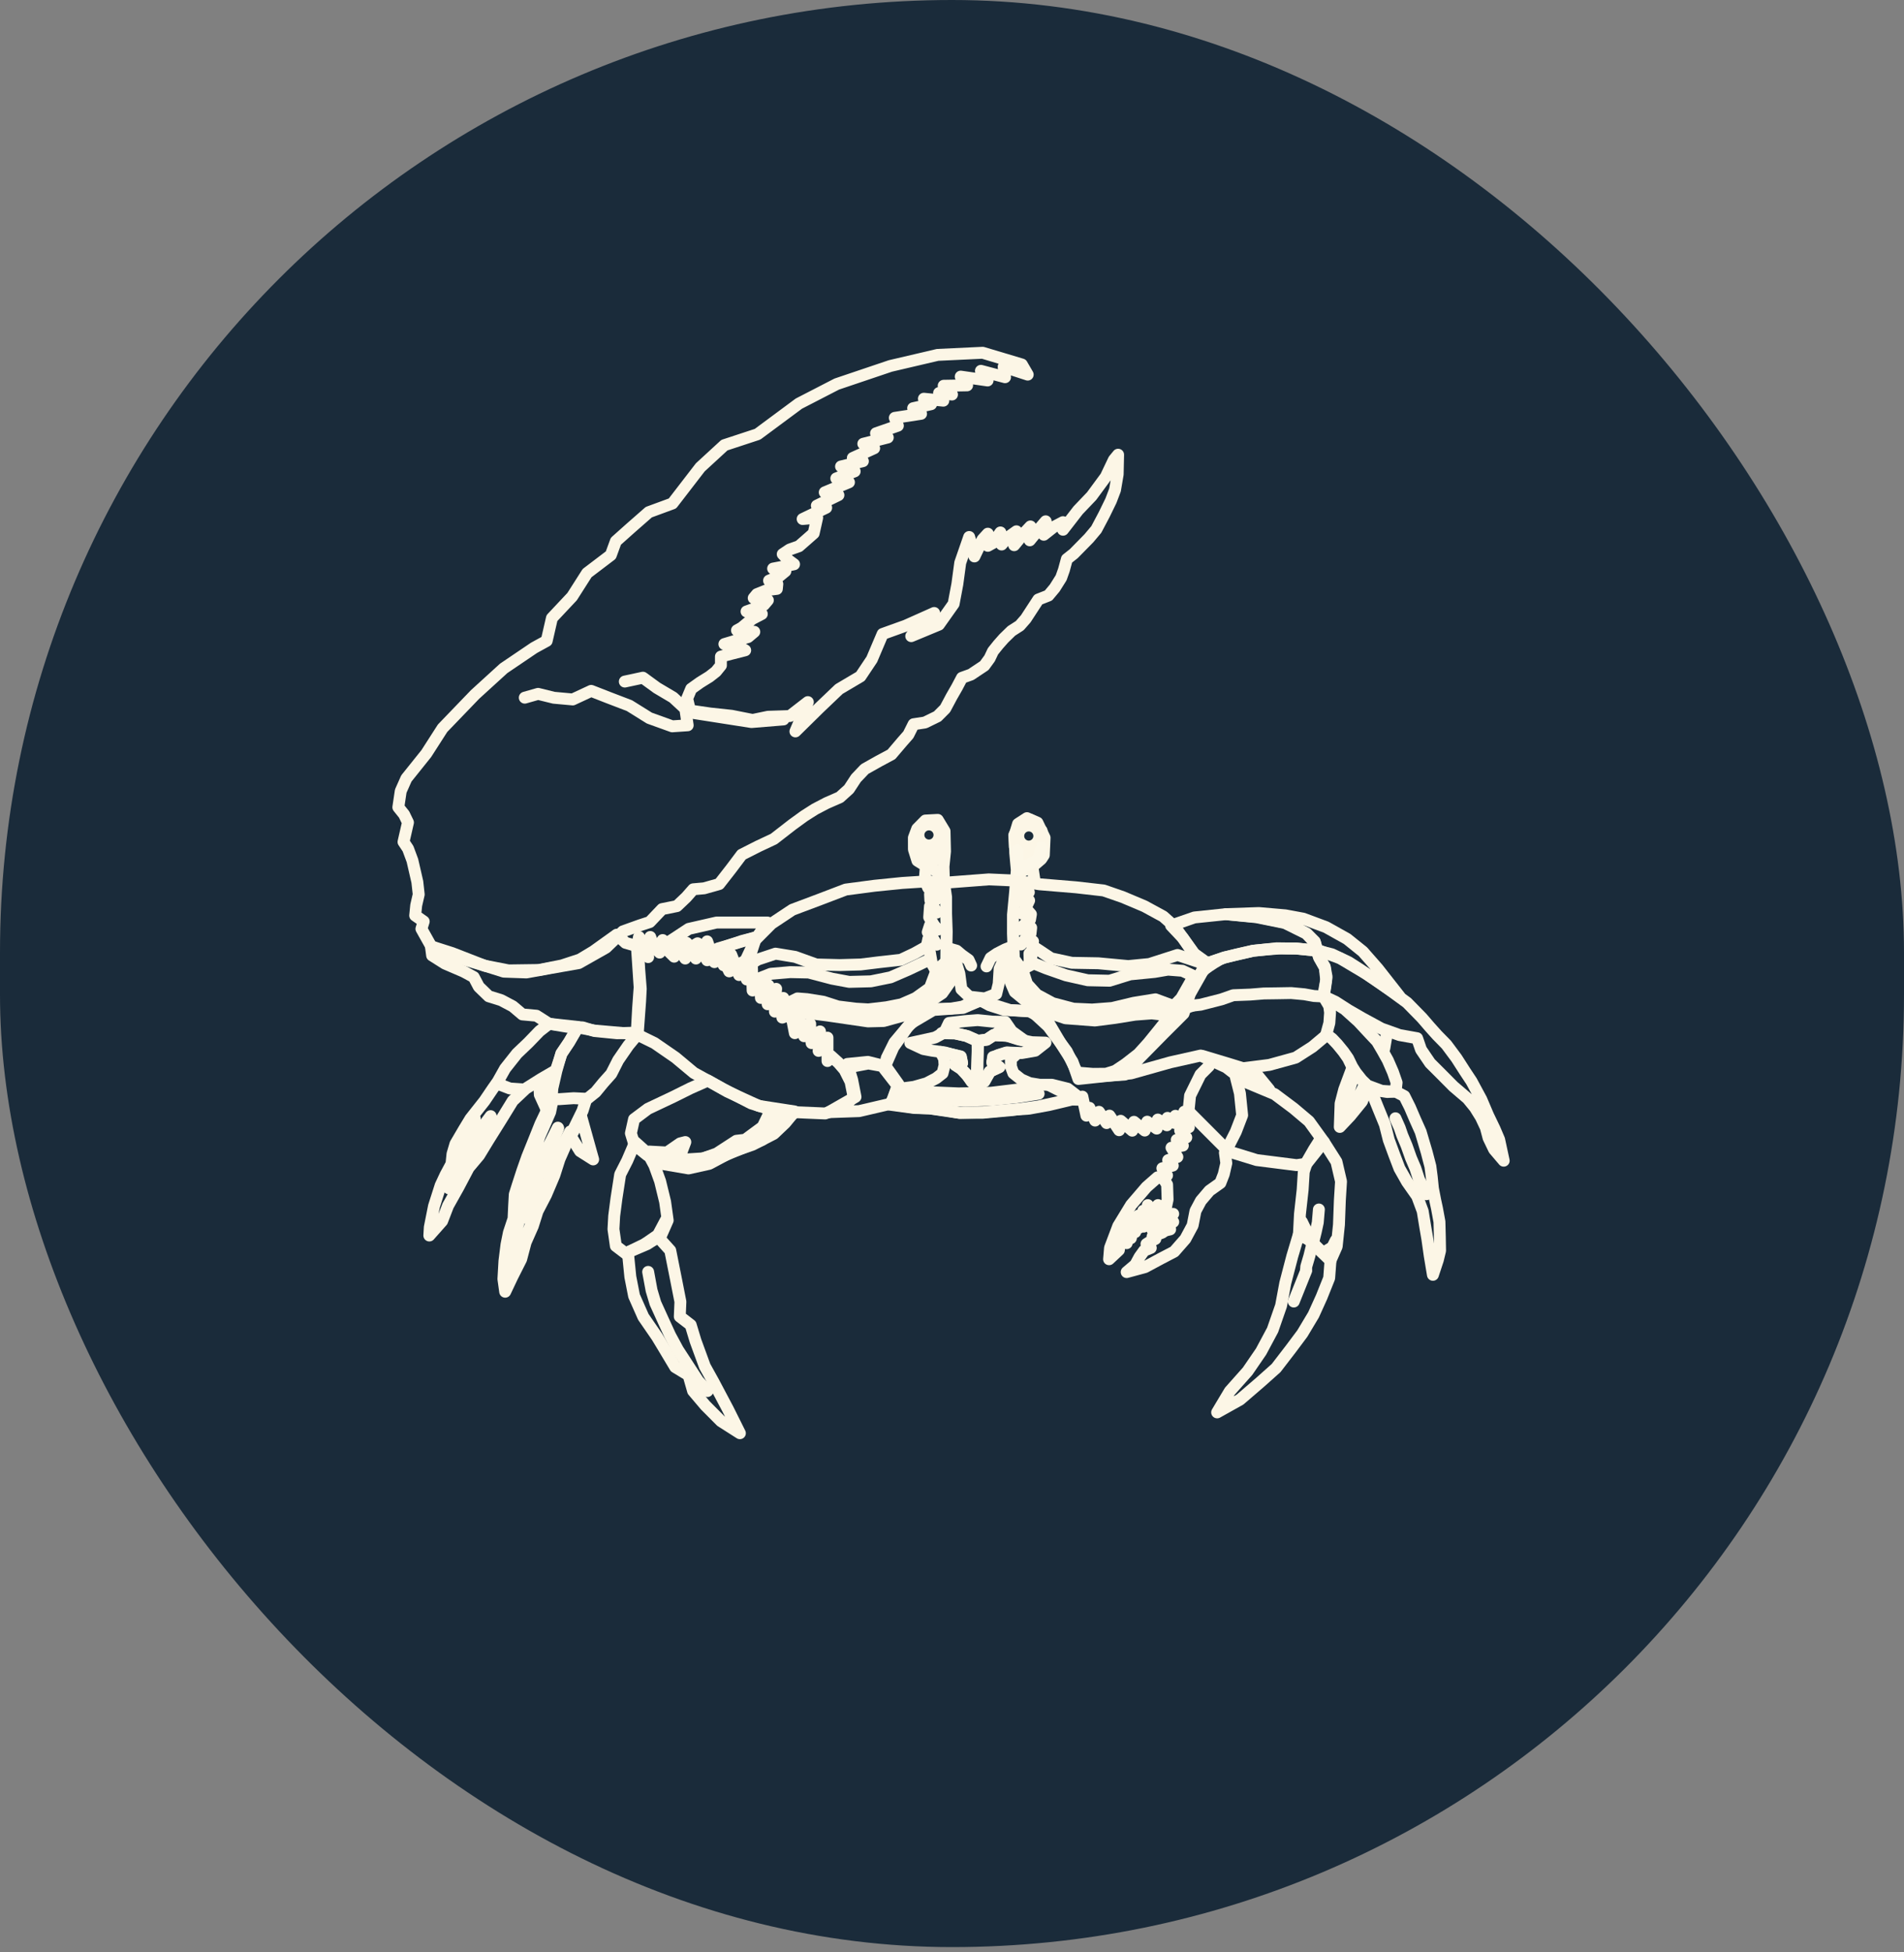 <svg width="160" height="164" viewBox="0 0 160 164" fill="none" xmlns="http://www.w3.org/2000/svg">
<rect x="0" y="0" width="160" height="164" fill="#808080" stroke="none"/>
<g clip-path="url(#clip0_83_2)">
<rect width="160" height="163.556" rx="80" fill="#1A2B3A"/>
<g clip-path="url(#clip1_83_2)">
<path fill-rule="evenodd" clip-rule="evenodd" d="M85.276 71.126L86.344 72.18L87.316 71.444L87.537 71.267L87.529 69.779L86.581 68.866L85.667 69.288L85.231 70.153L85.276 71.126Z" fill="#FCF6E6" stroke="#FCF6E6" stroke-miterlimit="1.5" stroke-linecap="round" stroke-linejoin="round"/>
<path d="M54.566 96.73L56.044 96.811L57.157 96.043L57.59 95.933L57.24 96.863L57.212 97.421L59.089 97.303L60.227 96.899L61.881 95.825L62.616 95.739L64.091 94.651L64.634 93.532" stroke="#FCF6E6" stroke-miterlimit="1.5" stroke-linecap="round" stroke-linejoin="round"/>
<path fill-rule="evenodd" clip-rule="evenodd" d="M48.862 93.869L49.7 96.88L49.845 97.392L48.74 96.693L47.955 95.432L48.862 93.869Z" stroke="#FCF6E6" stroke-miterlimit="1.5" stroke-linecap="round" stroke-linejoin="round"/>
<path fill-rule="evenodd" clip-rule="evenodd" d="M98.413 77.746L100.367 77.067L103.026 76.79L105.602 77.047L107.97 77.528L109.774 78.418L110.509 79.209L110.663 79.845L108.9 79.678L107.284 79.657L105.33 79.863L102.871 80.427L101.343 80.954L100.268 80.056L99.4 78.79L98.413 77.746Z" stroke="#FCF6E6" stroke-miterlimit="1.5" stroke-linecap="round" stroke-linejoin="round"/>
<path fill-rule="evenodd" clip-rule="evenodd" d="M103.025 76.79L105.786 76.696L108.015 76.889L109.519 77.169L111.437 77.883L113.202 78.871L114.523 79.932L115.778 81.361L116.613 82.426L117.608 83.692L114.806 81.801L112.608 80.492L110.68 79.787L110.483 79.089L109.814 78.422L108.074 77.522L105.639 77.025L103.025 76.79Z" stroke="#FCF6E6" stroke-miterlimit="1.5" stroke-linecap="round" stroke-linejoin="round"/>
<path fill-rule="evenodd" clip-rule="evenodd" d="M110.664 79.845L111.928 80.159L113.34 80.828L114.3 81.444L115.596 82.326L116.977 83.3L118.24 84.224L119.502 85.512L120.147 86.261L120.768 86.953L121.549 87.751L122.395 88.888L123.101 89.989L123.656 90.827L124.478 92.35L125.047 93.686L125.591 94.817L125.978 95.724L126.361 97.499L125.556 96.553L125.09 95.586L124.859 94.716L124.448 93.845L123.945 93.034L123.332 92.282L122.136 91.26L121.032 90.149L120.18 89.3L119.414 88.172L119.084 87.211L117.607 86.946L116.093 86.405L114.472 85.524L113.307 84.851L112.217 84.15L111.199 83.674L111.441 82.309L111.328 81.291L110.831 80.396L110.664 79.845Z" stroke="#FCF6E6" stroke-miterlimit="1.5" stroke-linecap="round" stroke-linejoin="round"/>
<path fill-rule="evenodd" clip-rule="evenodd" d="M101.343 80.954L100.772 81.958L100.361 82.713L99.833 83.74L99.759 84.525L100.891 84.395L102.639 83.948L103.633 83.599L105.067 83.544L106.211 83.452L107.275 83.438L108.506 83.417L109.609 83.519L110.419 83.665L111.221 83.707L111.358 82.983L111.479 82.06L111.323 81.201L110.877 80.468L110.67 79.853L108.943 79.674L107.582 79.666L106.462 79.752L105.285 79.865L103.948 80.169L102.973 80.417L101.343 80.954Z" stroke="#FCF6E6" stroke-miterlimit="1.5" stroke-linecap="round" stroke-linejoin="round"/>
<path fill-rule="evenodd" clip-rule="evenodd" d="M111.222 83.707L112.029 84.161L113.017 84.785L114.147 85.801L115.111 86.836L115.72 87.483L116.179 88.265L116.623 89.062L117.055 90.055L117.361 90.939L117.279 91.691L116.573 91.73L115.746 91.596L114.937 91.215L114.439 90.729L113.929 90.087L113.624 89.603L113.284 88.902L112.898 88.348L112.383 87.718L111.945 87.255L111.452 86.88L111.71 85.933L111.77 85.055L111.696 84.505L111.222 83.707Z" stroke="#FCF6E6" stroke-miterlimit="1.5" stroke-linecap="round" stroke-linejoin="round"/>
<path fill-rule="evenodd" clip-rule="evenodd" d="M117.279 91.691L118.011 92.074L118.476 93.003L118.931 94.064L119.384 95.075L119.634 95.92L119.887 96.776L120.2 97.971L120.312 98.829L120.413 99.818L120.6 100.787L120.754 101.5L120.962 102.625L120.993 103.836L121.015 105.059L120.827 105.835L120.413 107.085L120.144 105.475L119.946 104.08L119.784 103.139L119.553 101.734L119.091 100.489L118.237 99.274L117.602 98.153L117.171 97.025L116.704 95.751L116.38 94.472L115.814 93.089L115.073 91.248L116.123 91.636L117.018 91.687L117.279 91.691Z" stroke="#FCF6E6" stroke-miterlimit="1.5" stroke-linecap="round" stroke-linejoin="round"/>
<path fill-rule="evenodd" clip-rule="evenodd" d="M34.149 65.389L35.822 63.302L37.191 61.171L39.918 58.338L42.328 56.142L44.874 54.419L45.94 53.834L46.379 51.922L48.077 50.115L49.335 48.141L51.33 46.626L51.753 45.467L52.997 44.357L54.519 43.023L56.508 42.292L58.849 39.255L60.876 37.392L63.66 36.477L67.133 33.903L70.317 32.262L74.825 30.74L78.794 29.811L82.579 29.632L85.866 30.616L86.362 31.468L84.341 30.812L84.458 31.686L82.43 31.15L82.991 31.959L80.733 31.636L81.27 32.37L79.301 32.404L80 33.139L78.913 33.012L79.27 33.657L77.638 33.493L78.244 33.953L76.735 34.29L77.401 34.76L75.195 35.099L75.452 35.759L73.614 36.398L74.604 36.749L72.547 37.276L73.457 37.655L71.666 38.468L72.512 38.741L70.675 39.184L71.821 39.592L70.278 40.187L71.342 40.511L69.307 41.359L70.456 41.59L68.642 42.475L69.427 42.649L67.449 43.599L68.67 43.486L68.375 44.8L67.673 45.417L67.138 45.884L66.353 46.163L65.776 46.549L66.26 47.055L66.728 47.399L65.701 47.622L64.968 47.761L65.997 47.982L65.459 48.423L64.627 48.771L65.322 49.056L65.282 49.467L64.466 49.567L63.61 49.909L63.338 50.237L64.527 50.417L64.198 50.805L63.528 51.078L62.734 51.364L64.018 51.573L63.203 52L62.344 52.719L61.931 52.949L63.386 53.072L62.862 53.513L62.075 53.742L60.873 54.102L62.192 54.383L62.621 54.625L61.389 54.938L60.581 55.154V55.896L60.167 56.408L59.613 56.843L58.84 57.321L58.085 57.858L57.744 58.675L57.983 59.686L59.682 59.934L61.483 60.127L63.245 60.477L64.539 60.208L66.371 60.149L67.887 58.977L66.842 61.438L68.865 59.447L70.505 57.884L72.307 56.818L73.263 55.389L74.171 53.254L76.118 52.553L78.501 51.49L76.575 53.436L78.899 52.471L80.137 50.723L80.45 49.062L80.692 47.273L81.443 45.107L81.74 46.119L81.884 46.742L82.561 45.324L83.011 44.83V45.849L83.461 45.602L84.07 44.725L84.17 45.739L84.67 45.161L85.415 44.63L85.223 45.797L85.982 44.873L86.591 44.221L86.537 45.387L87.243 44.525L87.873 43.79L87.715 44.92L88.523 44.283L89.327 43.861L89.329 44.499L90.6 42.858L91.732 41.673L92.923 40.055L93.603 38.628L93.959 38.196L93.923 39.842L93.699 41.158L93.358 42.054L92.79 43.22L92.127 44.474L91.503 45.215L90.233 46.507L89.652 46.965L89.405 47.876L89.172 48.533L88.63 49.394L88.102 50.026L87.253 50.359L86.201 51.973L85.694 52.553L84.997 52.999L84.355 53.625L83.891 54.15L83.443 54.708L83.16 55.304L82.715 55.916L81.591 56.664L80.838 56.934L80.418 57.73L79.972 58.506L79.428 59.525L78.778 60.177L77.725 60.691L76.773 60.836L76.333 61.717L75.806 62.316L74.909 63.37L73.856 63.934L72.668 64.602L71.934 65.374L71.34 66.28L70.572 66.973L69.465 67.457L68.482 67.97L67.581 68.544L66.599 69.256L65.029 70.473L63.701 71.097L62.329 71.793L61.436 72.979L60.437 74.26L59.168 74.619L58.257 74.7L57.663 75.374L56.883 76.114L55.639 76.364L54.602 77.453L53.753 77.731L52.344 78.236L50.925 79.603L48.634 80.9L46.252 81.32L44.239 81.685L42.333 81.619L40.776 81.129L38.82 80.541L37.527 80.037L36.234 79.492L35.413 78.024L35.606 77.403L34.889 76.903L34.975 76.048L35.186 75.133L35.07 74.079L34.657 72.282L34.288 71.289L33.909 70.722L34.283 69.088L33.958 68.416L33.473 67.811L33.675 66.454L34.149 65.389Z" stroke="#FCF6E6" stroke-miterlimit="1.5" stroke-linecap="round" stroke-linejoin="round"/>
<path fill-rule="evenodd" clip-rule="evenodd" d="M53.604 79.499L52.568 79.199L51.825 78.514L49.87 79.916L48.726 80.603L47.209 81.1L45.301 81.479L42.739 81.514L40.725 81.121L37.994 80.059L36.211 79.491L36.313 80.259L37.389 80.938L38.952 81.61L39.812 82.075L40.239 82.886L41.069 83.689L42.111 84.013L43.095 84.533L43.897 85.212L45.08 85.319L46.139 85.997L47.665 86.25L48.959 86.299L49.951 86.604L51.852 86.793L53.165 86.75L53.601 86.702L53.791 84.123L53.846 83.062L53.718 81.454L53.604 79.499Z" stroke="#FCF6E6" stroke-miterlimit="1.5" stroke-linecap="round" stroke-linejoin="round"/>
<path fill-rule="evenodd" clip-rule="evenodd" d="M46.138 85.997L45.339 86.615L44.394 87.593L43.445 88.497L42.447 89.757L41.838 90.842L41.398 91.468L40.712 92.481L39.536 93.97L38.986 94.876L38.273 96.092L38.025 96.931L37.938 97.767L37.448 98.678L37.028 99.575L36.47 101.319L36.118 103.086L36.078 103.783L37.153 102.57L37.651 101.278L38.52 99.729L39.386 98.087L40.26 97.049L41.035 95.777L42.095 94.084L43.09 92.468L44.175 91.446L45.455 90.64L46.716 89.904L47.187 88.511L47.837 87.528L48.551 86.262L46.138 85.997Z" stroke="#FCF6E6" stroke-miterlimit="1.5" stroke-linecap="round" stroke-linejoin="round"/>
<path fill-rule="evenodd" clip-rule="evenodd" d="M46.758 89.941L46.418 91.42L46.354 92.307L46.05 93.085L45.418 94.412L44.86 95.805L44.307 97.175L43.901 98.328L43.502 99.556L43.257 100.333L43.203 101.303L43.154 102.368L42.764 103.542L42.562 104.543L42.389 105.934L42.303 107.437L42.452 108.505L43.052 107.239L43.793 105.775L44.169 104.357L44.776 102.986L45.169 101.741L45.886 100.362L46.581 98.725L47.015 97.369L47.594 96.049L48.128 94.994L48.955 93.304L49.247 92.378L50.048 91.74L50.703 90.945L51.366 90.202L51.946 89.059L52.802 87.819L53.577 86.882L51.19 86.675L49.977 86.571L48.56 86.302L47.811 87.546L47.17 88.485L46.758 89.941Z" stroke="#FCF6E6" stroke-miterlimit="1.5" stroke-linecap="round" stroke-linejoin="round"/>
<path fill-rule="evenodd" clip-rule="evenodd" d="M59.492 90.763L58.024 91.414L56.53 92.156L54.448 93.14L53.28 94.013L53.017 95.194L53.313 96.157L54.39 97.033L55.752 97.788L57.855 98.148L59.595 97.762L61.431 96.786L63.252 96.149L65.021 95.242L65.981 94.329L66.779 93.361L63.774 92.898L61.138 91.699L59.492 90.763Z" stroke="#FCF6E6" stroke-miterlimit="1.5" stroke-linecap="round" stroke-linejoin="round"/>
<path fill-rule="evenodd" clip-rule="evenodd" d="M53.374 95.941L52.712 97.485L52.115 98.656L51.802 100.676L51.612 102.138L51.551 103.251L51.752 104.662L52.562 105.277L54.375 104.508L55.565 103.744L56.109 102.51L55.892 100.948L55.47 99.217L54.994 97.902L54.469 96.925L53.374 95.941Z" stroke="#FCF6E6" stroke-miterlimit="1.5" stroke-linecap="round" stroke-linejoin="round"/>
<path d="M54.284 104.436L55.294 103.738L55.941 102.517" stroke="#FCF6E6" stroke-miterlimit="1.5" stroke-linecap="round" stroke-linejoin="round"/>
<path fill-rule="evenodd" clip-rule="evenodd" d="M52.763 105.196L52.969 107.252L53.285 108.864L54.061 110.617L55.209 112.285L55.813 113.284L56.741 114.836L57.861 115.516L58.241 116.839L59.276 118.06L60.589 119.379L62.176 120.39L61.178 118.389L59.958 116.085L59.23 114.775L58.447 112.634L58.043 111.298L57.125 110.591L57.177 109.343L56.825 107.554L56.324 105.041L55.332 103.944L52.763 105.196Z" stroke="#FCF6E6" stroke-miterlimit="1.5" stroke-linecap="round" stroke-linejoin="round"/>
<path fill-rule="evenodd" clip-rule="evenodd" d="M102.281 118.641L104.2 117.568L105.942 116.07L107.237 114.915L108.48 113.299L109.441 112.013L110.381 110.444L111.057 108.953L111.696 107.357L111.806 105.882L110.792 104.91L109.942 104.115L109.143 103.69L108.598 105.515L108.008 107.775L107.653 109.681L106.944 111.716L105.974 113.529L104.838 115.186L103.343 116.866L102.281 118.641Z" stroke="#FCF6E6" stroke-miterlimit="1.5" stroke-linecap="round" stroke-linejoin="round"/>
<path fill-rule="evenodd" clip-rule="evenodd" d="M111.806 105.882L112.327 104.704L112.517 102.882L112.593 100.826L112.691 99.239L112.307 97.588L111.245 95.917L110.807 95.938L110.425 96.539L109.853 97.533L109.561 98.423L109.466 99.939L109.239 101.991L109.153 103.679L110.055 104.144L111.806 105.882Z" stroke="#FCF6E6" stroke-miterlimit="1.5" stroke-linecap="round" stroke-linejoin="round"/>
<path fill-rule="evenodd" clip-rule="evenodd" d="M111.245 95.918L109.999 94.191L108.706 93.1L107.114 91.909L104.618 90.868L103.043 89.653L100.895 88.665L98.36 89.233L95.041 90.165L90.624 90.634L90.128 89.189L89.122 87.616L88.013 85.734L86.52 84.957L84.353 84.824L83.157 84.442L82.223 83.932L80.901 84.553L79.948 84.718L78.514 84.764L77.305 85.273L76.194 86.338L75.162 87.569L74.514 88.875L74.335 89.801L75.43 91.208L75.26 91.963L74.779 92.791L76.847 93.069L78.097 93.103L80.575 93.472H82.579L85.028 93.251L87.288 92.938L89.905 92.361L90.76 92.378L90.957 92.117L91.296 93.716L91.552 93.056L92.025 94.128L92.351 93.391L92.993 94.339L93.234 93.712L94.046 94.939L94.174 94.147L95.145 94.977L95.293 94.232L96.195 94.966L96.405 94.221L97.203 94.802L97.296 94.042L98.058 94.524L98.112 93.9L98.714 94.332L98.779 93.726L99.309 94.007L99.519 93.382L100.019 93.497L103.231 96.718L105.598 97.446L108.959 97.872L109.783 97.757L111.245 95.918Z" stroke="#FCF6E6" stroke-miterlimit="1.5" stroke-linecap="round" stroke-linejoin="round"/>
<path d="M62.666 80.66L63.477 78.943L64.824 77.59L66.586 76.42L68.924 75.542L71.073 74.722L73.506 74.401L75.816 74.168L77.763 74.043L79.786 74.121L83.086 73.869L85.153 73.96L87.353 74.279L90.439 74.536L92.743 74.799L94.352 75.356L96.183 76.13L97.758 76.988L98.727 77.854L100.364 80.121L101.451 80.902L99.992 83.478L99.459 85.138L97.744 86.848L95.772 88.853L94.515 90.265L90.718 90.522L89.646 88.317L88.083 86.212L86.716 84.953L84.882 84.848L82.344 84.055L80.915 84.665L78.439 84.837L76.459 86.002L75.074 87.969L74.366 89.586L72.97 89.335L71.242 89.664" stroke="#FCF6E6" stroke-miterlimit="1.5" stroke-linecap="round" stroke-linejoin="round"/>
<path fill-rule="evenodd" clip-rule="evenodd" d="M64.501 77.494L60.214 77.493L57.877 78.026L56.009 79.252L59.645 79.956L62.344 79.044L63.616 78.712L64.501 77.494Z" stroke="#FCF6E6" stroke-miterlimit="1.5" stroke-linecap="round" stroke-linejoin="round"/>
<path fill-rule="evenodd" clip-rule="evenodd" d="M63.531 78.734L60.352 79.667L61.279 81.596L62.815 80.97L63.531 78.734Z" stroke="#FCF6E6" stroke-miterlimit="1.5" stroke-linecap="round" stroke-linejoin="round"/>
<path fill-rule="evenodd" clip-rule="evenodd" d="M69.639 93.423L72.193 93.334L74.882 92.707L75.501 91.074L74.426 89.568L72.931 89.197L71.205 89.371L71.607 90.694L71.891 92.138L69.639 93.423Z" stroke="#FCF6E6" stroke-miterlimit="1.5" stroke-linecap="round" stroke-linejoin="round"/>
<path fill-rule="evenodd" clip-rule="evenodd" d="M76.496 87.611L77.593 88.12L78.328 88.258L79.417 88.41L80.748 88.775L80.85 89.298L80.262 89.465L80.785 89.796L81.265 90.324L81.787 90.973L82.049 91.096L82.14 90.047L82.155 88.475L82.147 87.447L81.193 87.017L79.998 86.738L79.283 86.772L78.571 87.154L76.496 87.611Z" stroke="#FCF6E6" stroke-miterlimit="1.5" stroke-linecap="round" stroke-linejoin="round"/>
<path fill-rule="evenodd" clip-rule="evenodd" d="M82.049 91.095L82.721 90.851L83.154 90.025L83.931 89.652L83.39 89.282L83.448 88.784L84.659 88.409L85.857 88.457L86.992 88.259L87.855 87.581L86.716 87.547L85.603 87.316L84.587 86.991L83.505 86.963L82.918 87.331L82.197 87.44L82.049 91.095Z" stroke="#FCF6E6" stroke-miterlimit="1.5" stroke-linecap="round" stroke-linejoin="round"/>
<path fill-rule="evenodd" clip-rule="evenodd" d="M79.412 86.636L79.748 85.928L81.103 85.773L82.159 85.689L83.406 85.817L84.471 85.839L85.016 86.63L85.764 87.172L86.112 87.421L84.732 87.025L83.508 86.932L82.912 87.335L82.165 87.414L81.3 87.033L80.281 86.813L79.122 86.785L79.412 86.636Z" stroke="#FCF6E6" stroke-miterlimit="1.5" stroke-linecap="round" stroke-linejoin="round"/>
<path fill-rule="evenodd" clip-rule="evenodd" d="M79.04 88.359L79.337 88.939L79.375 89.476L79.206 90.155L78.672 90.571L77.864 90.994L76.804 91.295L75.719 91.439L75.416 91.248L74.891 92.758L76.87 93.051L78.159 93.109L79.468 93.28L80.663 93.483L82.587 93.44L84.733 93.243L86.477 93.127L88.147 92.823L90.267 92.317L90.695 92.199L89.721 91.45L88.39 91.119H87.368L86.527 90.982L85.813 90.671L85.155 90.145L84.955 89.592L84.945 88.977L85.493 88.471L84.556 88.413L83.878 88.627L83.506 88.832L83.399 89.167L83.989 89.637L83.218 89.981L82.77 90.733L82.072 91.033L81.658 90.875L81.235 90.254L80.781 89.789L80.25 89.394L80.84 89.292L80.724 88.735L79.04 88.359Z" stroke="#FCF6E6" stroke-miterlimit="1.5" stroke-linecap="round" stroke-linejoin="round"/>
<path d="M77.381 91.71L80.554 91.846L83.266 91.793L86.393 91.417" stroke="#FCF6E6" stroke-miterlimit="1.5" stroke-linecap="round" stroke-linejoin="round"/>
<path d="M76.635 92.236L79.05 92.374L81.052 92.464L83.263 92.389L85.421 92.17L87.28 91.875" stroke="#FCF6E6" stroke-miterlimit="1.5" stroke-linecap="round" stroke-linejoin="round"/>
<path d="M101.087 88.707L103.242 89.356L104.462 89.732L106.669 89.452L108.883 88.841L110.296 87.934L111.528 86.901" stroke="#FCF6E6" stroke-miterlimit="1.5" stroke-linecap="round" stroke-linejoin="round"/>
<path fill-rule="evenodd" clip-rule="evenodd" d="M98.348 85.306L96.791 85.126L95.374 85.234L93.703 85.504L92.004 85.722L89.533 85.534L88.274 85.107L86.428 84.259L85.276 83.314L84.91 82.468L84.575 81.64L84.328 81.022L85.104 80.631L85.577 81.19L86.037 81.828L86.308 82.652L87.131 83.556L88.461 84.271L90.201 84.73L91.774 84.801L93.462 84.672L95.275 84.238L97.098 83.943L98.704 84.537L98.348 85.306Z" stroke="#FCF6E6" stroke-miterlimit="1.5" stroke-linecap="round" stroke-linejoin="round"/>
<path fill-rule="evenodd" clip-rule="evenodd" d="M65.947 84.389L67.014 83.867L67.824 83.93L69.2 84.151L70.415 84.542L71.91 84.728L72.963 84.789L74.49 84.61L75.746 84.363L76.949 83.837L78.141 82.985L78.712 81.47L79.447 80.845L80.089 80.966L80.218 81.726L79.847 82.478L79.174 83.431L78.021 84.2L77.076 84.808L75.968 85.295L74.254 85.766L72.943 85.799L71.323 85.563L69.497 85.296L68.114 85.121L66.598 85.088L65.968 85.373L65.947 84.389Z" stroke="#FCF6E6" stroke-miterlimit="1.5" stroke-linecap="round" stroke-linejoin="round"/>
<path fill-rule="evenodd" clip-rule="evenodd" d="M53.525 79.563L53.75 82.934L53.621 84.706L53.501 86.885L54.996 87.615L56.763 88.834L58.306 90.122L60.782 91.483L63.131 92.688L65.287 93.361L69.341 93.531L70.974 92.963L71.726 92.124L71.475 90.868L70.974 89.873L70.454 89.271L69.799 88.682L69.537 89.127V88.053V87.163L69.17 87.385L68.79 88.276L68.908 87.163V86.639L68.385 86.98L68.201 87.621L68.083 86.787V86.002L67.571 86.155V87.042L67.062 85.266L66.65 85.538L66.794 86.787L66.483 85.178L65.74 85.478L65.826 83.828L65.484 84.002L65.118 84.978V84.079L65.223 83.061L64.852 83.391L64.508 84.357L64.571 82.763L64.164 83.061L63.942 83.828L63.858 82.278L63.398 82.515L63.245 83.203L63.187 81.205L62.877 81.627L62.755 82.278L62.41 80.821L62.111 81.263V81.904L61.447 80.191L60.813 81.083L60.258 79.829L59.903 79.907L60.036 80.821L59.425 79.075L59.024 79.949L59.425 80.662L58.622 79.236L57.956 79.632L58.482 80.517L57.697 79.198L56.917 79.496L57.583 80.517L56.716 79.189L56.651 80.362L56.008 79.729L55.686 78.964L55.353 79.496L55.431 80.018L54.92 79.496L54.643 78.706L54.374 79.532L54.468 80.397L54.01 79.496L53.696 78.706L53.525 79.563Z" stroke="#FCF6E6" stroke-miterlimit="1.5" stroke-linecap="round" stroke-linejoin="round"/>
<path d="M79.614 80.325L80.304 80.751L80.62 81.787L80.792 83.097L81.454 83.721L82.751 83.867L83.715 83.492L83.922 82.636L83.999 81.379L84.419 80.468H85.013" stroke="#FCF6E6" stroke-miterlimit="1.5" stroke-linecap="round" stroke-linejoin="round"/>
<path d="M85.861 81.453L86.872 80.925L87.919 81.349L89.572 81.927L91.408 82.341L93.24 82.381L94.967 81.846L97.029 81.643L98.146 81.451L99.361 81.546L100.506 82.077" stroke="#FCF6E6" stroke-miterlimit="1.5" stroke-linecap="round" stroke-linejoin="round"/>
<path d="M86.531 80.968L86.506 80.096L87.078 79.671L88.327 80.5L90.066 80.876L92.301 80.915L94.815 81.15L96.582 80.978L98.951 80.217L101.068 80.916" stroke="#FCF6E6" stroke-miterlimit="1.5" stroke-linecap="round" stroke-linejoin="round"/>
<path fill-rule="evenodd" clip-rule="evenodd" d="M85.201 80.536L85.121 78.409L85.122 76.835L85.307 74.881L85.443 73.084L85.313 71.651L85.28 70.101L85.55 69.209L86.3 68.725L87.177 69.105L87.781 70.369L87.717 71.825L87.502 72.158L86.757 72.797L86.916 73.855L86.223 74.34L86.458 74.951L86.131 75.368L86.481 75.644L86.182 76.282L86.632 76.797L86.558 77.245L86.064 77.698L86.653 77.927L86.598 78.434L86.074 78.986L86.809 79.073L86.772 79.401L86.604 80.963L85.828 81.407L85.201 80.536Z" stroke="#FCF6E6" stroke-miterlimit="1.5" stroke-linecap="round" stroke-linejoin="round"/>
<path fill-rule="evenodd" clip-rule="evenodd" d="M77.805 72.739L77.094 72.298L76.799 71.354L76.796 70.373L77.079 69.615L77.763 68.925L78.799 68.87L79.374 69.821L79.413 71.514L79.286 72.788L79.326 74.104L79.504 75.352V76.76L79.557 78.251L79.526 79.842L79.517 80.84L78.672 81.584L78.297 80.906L78.138 79.984L77.901 79.38L78.009 78.861L78.476 78.971L77.962 78.303L78.151 77.723L78.579 77.869L78.083 77.051L78.148 76.124L78.584 76.445L78.179 75.621L78.153 75.109L78.566 75.186L77.997 74.577L77.713 73.905L77.805 72.739Z" stroke="#FCF6E6" stroke-miterlimit="1.5" stroke-linecap="round" stroke-linejoin="round"/>
<path d="M79.53 79.609L80.392 79.858L80.82 80.221L81.393 80.632L81.609 81.105" stroke="#FCF6E6" stroke-miterlimit="1.5" stroke-linecap="round" stroke-linejoin="round"/>
<path d="M77.691 79.61L76.843 80.083L75.698 80.624L73.938 80.819L72.327 81.017L70.563 81.066L68.595 81.016L66.82 80.377L65.169 80.106L63.685 80.6L62.765 81.164" stroke="#FCF6E6" stroke-miterlimit="1.5" stroke-linecap="round" stroke-linejoin="round"/>
<path d="M77.807 80.75L76.343 81.445L74.837 82.096L73.184 82.432L71.362 82.478L69.925 82.21L67.953 81.691L66.41 81.659L64.769 81.8L63.519 82.293" stroke="#FCF6E6" stroke-miterlimit="1.5" stroke-linecap="round" stroke-linejoin="round"/>
<path d="M85.656 71.474L86.23 72.334L87.516 71.194" stroke="#FCF6E6" stroke-miterlimit="1.5" stroke-linecap="round" stroke-linejoin="round"/>
<path d="M85.498 73.361L86.771 72.783" stroke="#FCF6E6" stroke-miterlimit="1.5" stroke-linecap="round" stroke-linejoin="round"/>
<path d="M45.947 93.239L45.362 91.956L45.308 90.875" stroke="#FCF6E6" stroke-miterlimit="1.5" stroke-linecap="round" stroke-linejoin="round"/>
<path fill-rule="evenodd" clip-rule="evenodd" d="M45.475 90.742L46.089 92.04L46.416 90.725L45.996 91.091L45.846 90.822L45.965 90.536L45.475 90.742Z" stroke="#FCF6E6" stroke-miterlimit="1.5" stroke-linecap="round" stroke-linejoin="round"/>
<path fill-rule="evenodd" clip-rule="evenodd" d="M42.671 107.257L43.343 105.906L43.78 104.904L44.22 103.779L44.978 102.063L44.342 102.279L43.726 102.268L43.187 103.82L42.887 105.359L42.671 107.257Z" stroke="#FCF6E6" stroke-miterlimit="1.5" stroke-linecap="round" stroke-linejoin="round"/>
<path d="M46.368 92.734L46.231 93.413L45.747 94.522L45.345 95.424L44.948 96.614L44.478 98.128L43.966 99.793L43.996 101.298L44.731 99.388L45.22 98.064L45.838 96.795L46.878 94.724" stroke="#FCF6E6" stroke-miterlimit="1.5" stroke-linecap="round" stroke-linejoin="round"/>
<path d="M44.526 101.509L44.841 101.466L45.259 100.9L45.539 100.288L46.109 99.177L46.44 98.034L46.997 96.777L47.914 95.048" stroke="#FCF6E6" stroke-miterlimit="1.5" stroke-linecap="round" stroke-linejoin="round"/>
<path d="M44.51 101.429L44.53 100.917L44.841 100.008L45.088 99.128L45.378 98.469L45.893 97.198L46.906 94.779" stroke="#FCF6E6" stroke-miterlimit="1.5" stroke-linecap="round" stroke-linejoin="round"/>
<path d="M49.276 92.3L48.211 92.248L46.988 92.331L46.4 92.337" stroke="#FCF6E6" stroke-miterlimit="1.5" stroke-linecap="round" stroke-linejoin="round"/>
<path d="M41.908 91.071L42.846 91.432L43.97 91.51" stroke="#FCF6E6" stroke-miterlimit="1.5" stroke-linecap="round" stroke-linejoin="round"/>
<path d="M38.067 97.544L38.745 98.222L39.615 97.745" stroke="#FCF6E6" stroke-miterlimit="1.5" stroke-linecap="round" stroke-linejoin="round"/>
<path d="M39.895 93.954L39.398 95.023L38.915 95.893L38.582 96.654L38.52 97.572L39.029 96.819L39.658 95.979L40.328 94.964L41.232 93.756" stroke="#FCF6E6" stroke-miterlimit="1.5" stroke-linecap="round" stroke-linejoin="round"/>
<path d="M41.301 93.971L40.828 94.669L40.447 95.201L39.989 95.814L39.338 96.771L38.868 97.636L39.526 97.339L40.388 96.418L41.073 95.491" stroke="#FCF6E6" stroke-miterlimit="1.5" stroke-linecap="round" stroke-linejoin="round"/>
<path d="M38.539 98.372L37.723 99.822" stroke="#FCF6E6" stroke-miterlimit="1.5" stroke-linecap="round" stroke-linejoin="round"/>
<path d="M85.525 71.419L85.567 73.106L86.223 72.726L87.075 72.301L87.347 71.9L87.503 71.186" stroke="white" stroke-opacity="0.1" stroke-miterlimit="1.5" stroke-linecap="round" stroke-linejoin="round"/>
<path d="M85.786 74.621L86.222 74.335" stroke="#FCF6E6" stroke-miterlimit="1.5" stroke-linecap="round" stroke-linejoin="round"/>
<path d="M85.825 75.702L86.175 75.35" stroke="#FCF6E6" stroke-miterlimit="1.5" stroke-linecap="round" stroke-linejoin="round"/>
<path d="M85.895 76.747L86.228 76.268" stroke="#FCF6E6" stroke-miterlimit="1.5" stroke-linecap="round" stroke-linejoin="round"/>
<path d="M85.713 78.075L86.101 77.673" stroke="#FCF6E6" stroke-miterlimit="1.5" stroke-linecap="round" stroke-linejoin="round"/>
<path d="M85.796 79.338L86.116 78.965" stroke="#FCF6E6" stroke-miterlimit="1.5" stroke-linecap="round" stroke-linejoin="round"/>
<path d="M78.459 78.961L78.718 79.356" stroke="#FCF6E6" stroke-miterlimit="1.5" stroke-linecap="round" stroke-linejoin="round"/>
<path d="M78.588 77.849L78.817 78.095" stroke="#FCF6E6" stroke-miterlimit="1.5" stroke-linecap="round" stroke-linejoin="round"/>
<path d="M78.588 76.419L78.716 76.663" stroke="#FCF6E6" stroke-miterlimit="1.5" stroke-linecap="round" stroke-linejoin="round"/>
<path d="M78.525 75.176L78.695 75.54" stroke="#FCF6E6" stroke-miterlimit="1.5" stroke-linecap="round" stroke-linejoin="round"/>
<path d="M78.737 74.424L77.761 74.037" stroke="#FCF6E6" stroke-miterlimit="1.5" stroke-linecap="round" stroke-linejoin="round"/>
<path d="M98.689 84.459L99.27 83.85L100.265 82.098" stroke="#FCF6E6" stroke-miterlimit="1.5" stroke-linecap="round" stroke-linejoin="round"/>
<path d="M98.328 85.336L97.392 86.512L96.489 87.624L95.673 88.527L94.592 89.37L93.715 89.955L92.945 90.195L91.834 90.205L90.611 90.106" stroke="#FCF6E6" stroke-miterlimit="1.5" stroke-linecap="round" stroke-linejoin="round"/>
<path d="M98.633 84.63L97.981 85.02L97.741 84.215L97.03 84.919L96.457 84.131L95.953 84.916L95.278 84.386L94.773 85.072L94.193 84.598L93.718 85.261L93.058 84.827L92.554 85.483L92.004 84.925L91.483 85.539L90.742 84.847L90.135 85.476L89.653 84.794L88.775 85.174L88.503 84.504L87.712 84.823L87.464 83.999L86.715 84.27L86.734 83.427L85.779 83.441L86.069 82.62L85.143 82.515L85.317 81.703L84.581 81.636L84.909 81.139" stroke="#FCF6E6" stroke-miterlimit="1.5" stroke-linecap="round" stroke-linejoin="round"/>
<path d="M79.91 81.171L79.355 81.285L79.681 82.167L78.784 81.984L79.113 83.281L78.231 82.893L78.219 83.905L77.417 83.734L77.254 84.572L76.535 84.312L76.157 85.132L75.589 84.588L75.08 85.395L74.514 84.776L74.036 85.589L73.322 84.958L72.862 85.601L72.388 84.995L71.859 85.507L71.438 84.825L70.826 85.314L70.328 84.615L69.882 85.102L69.088 84.409L68.594 85.009L67.98 84.118L67.428 84.9L66.772 84.056" stroke="#FCF6E6" stroke-miterlimit="1.5" stroke-linecap="round" stroke-linejoin="round"/>
<path d="M100.004 93.9L99.47 94.275L99.903 94.69L99.171 94.96L99.687 95.547L98.885 95.75L99.399 96.228L98.445 96.406L98.938 97.186L98.167 97.45L98.552 97.911L97.677 98.134L98.071 98.732L97.779 99.01L97.277 98.894L96.343 99.713L95.057 101.211L93.97 102.99L93.279 104.823L93.199 105.776L94.024 105.005L94.113 104.347L94.379 104.151L94.418 103.625L94.677 104.426" stroke="#FCF6E6" stroke-miterlimit="1.5" stroke-linecap="round" stroke-linejoin="round"/>
<path d="M94.746 104.149L95.03 104.007L95.129 103.546L95.394 103.499L95.41 103.039L95.717 103.135L95.894 102.537L96.107 103.038L96.35 102.753L96.44 102.441L96.758 102.426L96.902 102.123L97.101 102.306L97.912 101.683L97.846 102.414L97.999 102.444L97.287 102.937L97.644 103.027L96.847 103.312L96.979 103.621L97.661 103.54L96.854 103.864L97.088 104.072L96.665 104.29L96.342 104.496L96.704 104.826L96.145 105.054L95.764 105.583L95.41 106.236L94.679 106.856L96.222 106.438L97.535 105.732L98.675 105.137L99.61 104.071L100.221 102.933L100.459 101.721L100.916 100.864L101.634 100.021L102.552 99.368L102.839 98.629L103.051 97.707L102.932 96.827L103.035 96.444" stroke="#FCF6E6" stroke-miterlimit="1.5" stroke-linecap="round" stroke-linejoin="round"/>
<path d="M97.925 101.678L98.117 100.77L98.077 99.511L97.778 99.01" stroke="#FCF6E6" stroke-miterlimit="1.5" stroke-linecap="round" stroke-linejoin="round"/>
<path d="M98.043 102.425L98.41 101.969L98.589 101.966" stroke="#FCF6E6" stroke-miterlimit="1.5" stroke-linecap="round" stroke-linejoin="round"/>
<path d="M97.608 103.022L98.114 102.866L98.592 102.638" stroke="#FCF6E6" stroke-miterlimit="1.5" stroke-linecap="round" stroke-linejoin="round"/>
<path d="M97.644 103.525L97.954 103.359L98.332 103.268" stroke="#FCF6E6" stroke-miterlimit="1.5" stroke-linecap="round" stroke-linejoin="round"/>
<path d="M97.878 101.467L97.446 101.636L97.309 101.227" stroke="#FCF6E6" stroke-miterlimit="1.5" stroke-linecap="round" stroke-linejoin="round"/>
<path d="M97.021 101.645L96.608 101.836L96.455 101.229" stroke="#FCF6E6" stroke-miterlimit="1.5" stroke-linecap="round" stroke-linejoin="round"/>
<path d="M95.097 102.263L95.177 102.578L95.383 102.646L95.461 102.249L95.672 102.105L95.791 102.389L95.927 102.289L96.07 101.702L96.27 102.051L96.449 102.02" stroke="#FCF6E6" stroke-miterlimit="1.5" stroke-linecap="round" stroke-linejoin="round"/>
<path d="M95.028 102.318L94.981 102.923L94.889 103.257L94.729 103.393L94.523 103.632" stroke="#FCF6E6" stroke-miterlimit="1.5" stroke-linecap="round" stroke-linejoin="round"/>
<path d="M103.856 90.5L104.196 91.847L104.382 93.681L103.85 95.066L103.092 96.556" stroke="#FCF6E6" stroke-miterlimit="1.5" stroke-linecap="round" stroke-linejoin="round"/>
<path d="M101.581 89.561L100.876 90.266L100.006 92.032L99.87 93.391" stroke="#FCF6E6" stroke-miterlimit="1.5" stroke-linecap="round" stroke-linejoin="round"/>
<path d="M113.796 89.986L113.572 90.915L113.2 92.069L113.084 93.319L114.055 92.371L114.72 91.038" stroke="#FCF6E6" stroke-miterlimit="1.5" stroke-linecap="round" stroke-linejoin="round"/>
<path d="M113.55 89.933L112.961 91.516L112.654 92.694L112.587 94.663L113.463 93.735L114.453 92.52L114.851 91.475" stroke="#FCF6E6" stroke-miterlimit="1.5" stroke-linecap="round" stroke-linejoin="round"/>
<path d="M43.524 102.074L45.04 101.767" stroke="#FCF6E6" stroke-miterlimit="1.5" stroke-linecap="round" stroke-linejoin="round"/>
<path d="M108.722 109.328L109.756 106.752" stroke="#FCF6E6" stroke-miterlimit="1.5" stroke-linecap="round" stroke-linejoin="round"/>
<path d="M110.831 101.597L110.738 102.69L110.567 103.48L110.416 104.088L110.202 104.807L110.031 105.503L109.77 106.393L109.751 106.699" stroke="#FCF6E6" stroke-miterlimit="1.5" stroke-linecap="round" stroke-linejoin="round"/>
<path d="M109.988 103.84L109.398 102.626" stroke="#FCF6E6" stroke-miterlimit="1.5" stroke-linecap="round" stroke-linejoin="round"/>
<path d="M111.274 105.184L111.965 104.765L112.248 104.194" stroke="#FCF6E6" stroke-miterlimit="1.5" stroke-linecap="round" stroke-linejoin="round"/>
<path d="M119.17 100.294L120.168 99.949" stroke="#FCF6E6" stroke-miterlimit="1.5" stroke-linecap="round" stroke-linejoin="round"/>
<path d="M119.867 100.315L119.241 99.061L118.939 98.138L118.572 97.275L118.203 96.236L117.835 95.359L117.618 94.732L117.264 93.934" stroke="#FCF6E6" stroke-miterlimit="1.5" stroke-linecap="round" stroke-linejoin="round"/>
<path d="M116.332 88.053L116.566 86.663" stroke="#FCF6E6" stroke-miterlimit="1.5" stroke-linecap="round" stroke-linejoin="round"/>
<path d="M115.071 86.465L115.109 85.931" stroke="#FCF6E6" stroke-miterlimit="1.5" stroke-linecap="round" stroke-linejoin="round"/>
<path fill-rule="evenodd" clip-rule="evenodd" d="M106.652 91.521L105.332 89.911L103.193 89.522L104.692 90.731L106.652 91.521Z" fill="#FCF6E6" stroke="#FCF6E6" stroke-miterlimit="1.5" stroke-linecap="round" stroke-linejoin="round"/>
<path fill-rule="evenodd" clip-rule="evenodd" d="M93.836 90.093L94.515 90.07L95.479 88.924L93.836 90.093Z" fill="#FCF6E6" stroke="#FCF6E6" stroke-miterlimit="1.5" stroke-linecap="round" stroke-linejoin="round"/>
<path fill-rule="evenodd" clip-rule="evenodd" d="M96.818 87.541L99.347 85.078L99.822 83.552L100.572 82.201L100.264 82.316L99.624 83.519L98.908 84.442L96.818 87.541Z" fill="#FCF6E6" stroke="#FCF6E6" stroke-miterlimit="1.5" stroke-linecap="round" stroke-linejoin="round"/>
<path fill-rule="evenodd" clip-rule="evenodd" d="M99.512 85.244L102.69 84.14L103.05 83.864L101.642 83.863L100.483 84.101L99.998 83.776L99.512 85.244Z" fill="#FCF6E6"/>
<path fill-rule="evenodd" clip-rule="evenodd" d="M100.128 83.636C100.128 83.636 100.634 82.427 101.831 81.595C103.028 80.763 104.284 80.302 104.284 80.302L104.993 80.02L101.632 80.924L100.128 83.636Z" fill="#FCF6E6"/>
<path fill-rule="evenodd" clip-rule="evenodd" d="M77.017 71.053L78.368 72.419L79.036 71.585L79.254 71.394L79.246 69.795L78.746 68.949L77.571 69.169L76.983 70.197L77.017 71.053Z" fill="#FCF6E6" stroke="#FCF6E6" stroke-miterlimit="1.5" stroke-linecap="round" stroke-linejoin="round"/>
<circle cx="78.063" cy="70.137" r="0.386" fill="#1A2B3A"/>
<circle cx="86.452" cy="70.226" r="0.386" fill="#1A2B3A"/>
<path d="M78.282 71.793C78.316 71.76 78.191 71.581 78.002 71.393C77.814 71.205 77.634 71.08 77.601 71.114C77.567 71.148 77.693 71.327 77.881 71.515C78.069 71.702 78.249 71.827 78.282 71.793Z" fill="#FCF6E6"/>
<path d="M86.45 71.652C86.493 71.609 86.376 71.421 86.188 71.234C85.999 71.046 85.812 70.929 85.769 70.972C85.725 71.016 85.843 71.203 86.031 71.391C86.219 71.578 86.407 71.695 86.45 71.652Z" fill="#FCF6E6"/>
<path d="M78.227 71.792C78.26 71.824 78.409 71.719 78.558 71.559C78.708 71.398 78.802 71.243 78.769 71.212C78.735 71.181 78.587 71.285 78.437 71.445C78.287 71.606 78.193 71.761 78.227 71.792Z" fill="#FCF6E6"/>
<path d="M86.38 71.642C86.41 71.676 86.605 71.556 86.815 71.372C87.025 71.189 87.171 71.012 87.141 70.978C87.11 70.943 86.916 71.064 86.706 71.247C86.496 71.431 86.35 71.607 86.38 71.642Z" fill="#FCF6E6"/>
<path fill-rule="evenodd" clip-rule="evenodd" d="M75.978 92.811L77.521 91.2L75.345 91.463L74.904 92.734L75.978 92.811Z" fill="#FCF6E6"/>
<path fill-rule="evenodd" clip-rule="evenodd" d="M89.324 92.308L90.808 92.149L89.559 91.387C88.724 91.086 87.64 90.787 87.28 91.271L89.324 92.308Z" fill="#FCF6E6"/>
<path fill-rule="evenodd" clip-rule="evenodd" d="M83.136 86.726L83.847 86.052L84.526 86L85.302 86.923L82.829 87.166L83.136 86.726Z" fill="#FCF6E6"/>
<path fill-rule="evenodd" clip-rule="evenodd" d="M79.843 86.103L80.248 85.939L80.674 86.476L80.969 86.828L79.277 86.739L79.843 86.103Z" fill="#FCF6E6"/>
<path d="M44.099 58.604L45.218 58.285L46.543 58.611L48.128 58.755L49.68 58.033L51.104 58.59L52.893 59.274L54.567 60.319L56.49 61.012L57.789 60.924L57.588 59.537L56.568 58.592L55.201 57.782L54.026 56.926L52.505 57.252" stroke="#FCF6E6" stroke-miterlimit="1.5" stroke-linecap="round" stroke-linejoin="round"/>
<path fill-rule="evenodd" clip-rule="evenodd" d="M64.716 93.38L66.622 93.559L64.047 95.751L59.181 97.766L56.859 97.924L54.774 97.019L55.949 96.934L57.194 96.272L57.108 97.271L58.309 97.518L60.461 96.908L62.362 96.067L64.274 94.654L64.716 93.38Z" fill="#FCF6E6" stroke="#FCF6E6" stroke-miterlimit="1.5" stroke-linecap="round" stroke-linejoin="round"/>
<path d="M77.988 72.699L79.217 73.564" stroke="#FCF6E6" stroke-miterlimit="1.5" stroke-linecap="round" stroke-linejoin="round"/>
<path d="M82.9 81.179L83.243 80.467L83.789 80.097L84.471 79.749L85.02 79.536" stroke="#FCF6E6" stroke-miterlimit="1.5" stroke-linecap="round" stroke-linejoin="round"/>
<path d="M54.467 106.839L54.754 108.391L55.075 109.467L55.731 110.909L56.315 112.178L56.965 113.381L57.681 114.481L58.661 115.993L59.448 116.848" stroke="#FCF6E6" stroke-miterlimit="1.5" stroke-linecap="round" stroke-linejoin="round"/>
<path d="M57.905 59.833L63.151 60.653L65.838 60.433" stroke="#FCF6E6" stroke-miterlimit="1.5" stroke-linecap="round" stroke-linejoin="round"/>
</g>
</g>
<defs>
<clipPath id="clip0_83_2">
<rect width="160" height="163.556" rx="80" fill="white"/>
</clipPath>
<clipPath id="clip1_83_2">
<rect width="160" height="131.324" fill="white" transform="translate(27 21)"/>
</clipPath>
</defs>
</svg>
